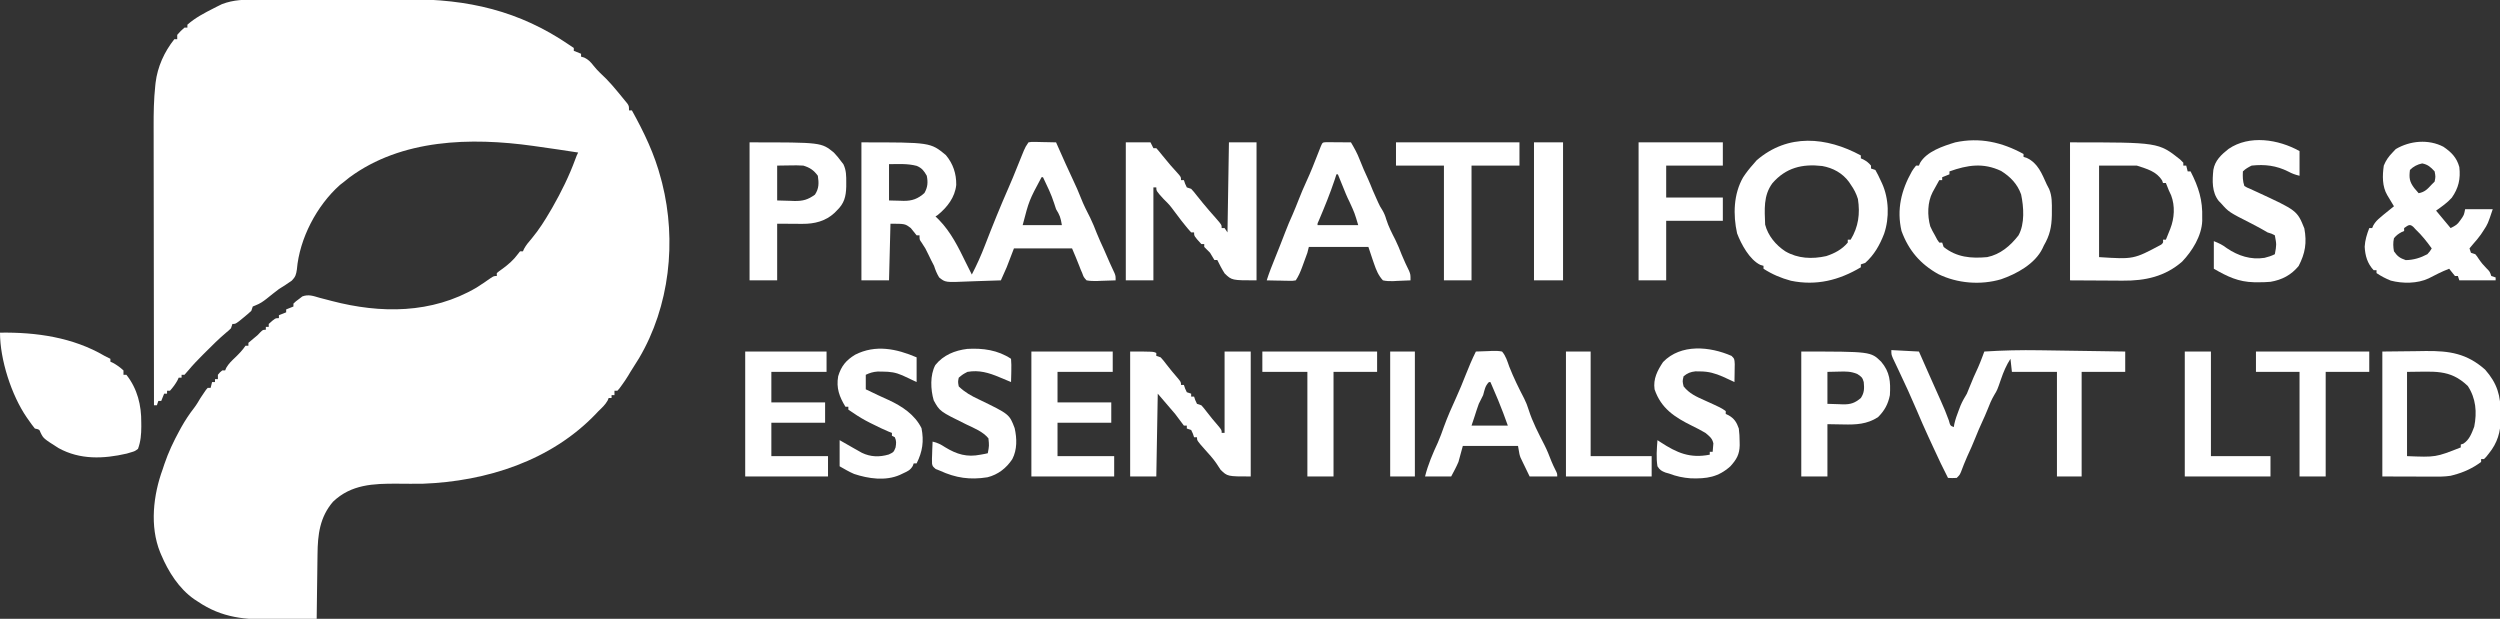 <?xml version="1.0" encoding="UTF-8"?>
<svg version="1.1" xmlns="http://www.w3.org/2000/svg" width="1721" height="426">
<rect width="100%" height="100%" fill="#333333" stroke="none"/>
<path d="M0 0 C1.411 -0.006 2.821 -0.013 4.231 -0.02 C8.049 -0.038 11.866 -0.043 15.683 -0.044 C18.08 -0.045 20.477 -0.05 22.874 -0.055 C31.272 -0.073 39.67 -0.082 48.069 -0.08 C55.835 -0.079 63.601 -0.1 71.367 -0.132 C78.077 -0.158 84.787 -0.168 91.498 -0.167 C95.486 -0.167 99.474 -0.172 103.462 -0.194 C144.946 -0.402 180.416 7.609 214.979 31.291 C215.969 31.951 216.959 32.611 217.979 33.291 C217.979 33.951 217.979 34.611 217.979 35.291 C219.629 35.951 221.279 36.611 222.979 37.291 C222.979 37.951 222.979 38.611 222.979 39.291 C223.7 39.497 224.422 39.703 225.166 39.916 C228.18 41.389 229.69 43.088 231.729 45.712 C234.284 48.939 237.37 51.698 240.314 54.564 C243.064 57.378 245.606 60.317 248.104 63.353 C248.747 64.127 248.747 64.127 249.404 64.917 C250.605 66.368 251.792 67.829 252.979 69.291 C253.574 70.011 254.17 70.732 254.783 71.474 C255.979 73.291 255.979 73.291 255.979 76.291 C256.639 76.291 257.299 76.291 257.979 76.291 C266.401 91.515 273.584 106.378 277.979 123.291 C278.379 124.777 278.379 124.777 278.787 126.294 C288.836 166.231 284.023 211.143 262.861 246.931 C260.952 250.084 258.967 253.187 256.979 256.291 C256.469 257.148 255.96 258.005 255.436 258.888 C254.024 261.215 252.529 263.412 250.916 265.603 C250.156 266.649 250.156 266.649 249.381 267.716 C248.918 268.236 248.455 268.755 247.979 269.291 C247.319 269.291 246.659 269.291 245.979 269.291 C245.979 270.281 245.979 271.271 245.979 272.291 C245.319 272.291 244.659 272.291 243.979 272.291 C243.979 272.951 243.979 273.611 243.979 274.291 C243.319 274.291 242.659 274.291 241.979 274.291 C241.638 275.126 241.638 275.126 241.291 275.978 C239.593 278.97 237.471 280.907 234.979 283.291 C234.446 283.855 233.914 284.42 233.365 285.001 C202.387 317.505 157.856 331.672 113.979 333.291 C108.165 333.366 102.354 333.311 96.541 333.261 C80.039 333.174 64.784 333.694 52.244 345.662 C43.109 356.261 41.691 368.345 41.564 381.759 C41.545 383.035 41.526 384.311 41.506 385.626 C41.456 388.993 41.415 392.36 41.378 395.726 C41.337 399.172 41.286 402.618 41.236 406.064 C41.141 412.806 41.055 419.548 40.979 426.291 C33.742 426.419 26.506 426.505 19.268 426.565 C16.814 426.59 14.359 426.624 11.905 426.668 C-8.018 427.013 -24.149 425.806 -41.021 414.291 C-41.808 413.78 -42.594 413.27 -43.404 412.744 C-53.909 405.35 -61.066 393.946 -66.021 382.291 C-66.278 381.688 -66.535 381.086 -66.8 380.466 C-74.039 362.538 -71.51 341.009 -65.021 323.291 C-64.623 322.087 -64.225 320.883 -63.814 319.642 C-61.089 311.628 -57.585 304.215 -53.521 296.791 C-53.071 295.966 -52.62 295.142 -52.156 294.292 C-49.506 289.578 -46.62 285.222 -43.293 280.957 C-41.678 278.84 -40.373 276.583 -39.021 274.291 C-38.182 273.01 -37.327 271.74 -36.459 270.478 C-36.045 269.873 -35.631 269.269 -35.205 268.646 C-34.814 268.199 -34.424 267.751 -34.021 267.291 C-33.361 267.291 -32.701 267.291 -32.021 267.291 C-31.691 265.971 -31.361 264.651 -31.021 263.291 C-30.361 263.291 -29.701 263.291 -29.021 263.291 C-29.021 262.631 -29.021 261.971 -29.021 261.291 C-28.361 261.291 -27.701 261.291 -27.021 261.291 C-27.021 260.301 -27.021 259.311 -27.021 258.291 C-25.646 256.603 -25.646 256.603 -24.021 255.291 C-23.361 255.291 -22.701 255.291 -22.021 255.291 C-21.795 254.734 -21.568 254.177 -21.334 253.603 C-19.648 250.632 -17.491 248.645 -15.021 246.291 C-12.35 243.681 -10.096 241.402 -8.021 238.291 C-7.361 238.291 -6.701 238.291 -6.021 238.291 C-6.021 237.631 -6.021 236.971 -6.021 236.291 C-4.571 235.038 -3.115 233.791 -1.615 232.599 C0.154 231.196 0.154 231.196 2.229 228.978 C3.979 227.291 3.979 227.291 5.979 227.291 C5.979 226.631 5.979 225.971 5.979 225.291 C6.639 225.291 7.299 225.291 7.979 225.291 C7.979 224.631 7.979 223.971 7.979 223.291 C12.449 219.291 12.449 219.291 14.979 219.291 C14.979 218.631 14.979 217.971 14.979 217.291 C16.629 216.631 18.279 215.971 19.979 215.291 C19.979 214.631 19.979 213.971 19.979 213.291 C21.629 212.631 23.279 211.971 24.979 211.291 C24.979 210.631 24.979 209.971 24.979 209.291 C26.631 207.712 26.631 207.712 28.916 206.041 C29.647 205.478 30.378 204.916 31.131 204.337 C35.449 202.75 38.661 204.051 42.979 205.291 C44.821 205.773 46.665 206.252 48.51 206.728 C49.476 206.982 50.443 207.237 51.439 207.499 C85.019 216.244 120.201 216.344 150.979 198.291 C154.262 196.21 157.473 194.033 160.65 191.794 C162.979 190.291 162.979 190.291 164.979 190.291 C164.979 189.631 164.979 188.971 164.979 188.291 C166.553 186.958 166.553 186.958 168.666 185.478 C172.894 182.408 176.568 179.223 179.666 174.978 C180.099 174.421 180.532 173.864 180.979 173.291 C181.639 173.291 182.299 173.291 182.979 173.291 C183.223 172.732 183.468 172.174 183.721 171.599 C185.218 168.851 187.058 166.723 189.104 164.353 C194.075 158.366 198.079 152.012 201.979 145.291 C202.417 144.544 202.855 143.798 203.307 143.029 C209.41 132.349 214.84 121.32 219.068 109.767 C219.979 107.291 219.979 107.291 220.979 105.291 C211.822 103.859 202.657 102.508 193.479 101.228 C192.263 101.055 191.047 100.881 189.795 100.703 C147.156 94.764 99.468 95.913 63.479 122.478 C62.305 123.407 61.138 124.344 59.979 125.291 C58.463 126.466 58.463 126.466 56.916 127.666 C41.035 141.857 29.156 164.434 27.354 185.791 C26.832 189.34 26.395 190.862 23.873 193.455 C20.986 195.546 18 197.4 14.979 199.291 C12.092 201.446 9.292 203.711 6.483 205.967 C4.095 207.838 1.995 209.284 -0.842 210.392 C-1.561 210.689 -2.28 210.985 -3.021 211.291 C-3.351 212.281 -3.681 213.271 -4.021 214.291 C-5.774 215.92 -7.597 217.475 -9.459 218.978 C-10.448 219.786 -11.436 220.595 -12.455 221.427 C-15.021 223.291 -15.021 223.291 -17.021 223.291 C-17.351 224.281 -17.681 225.271 -18.021 226.291 C-19.548 227.798 -19.548 227.798 -21.514 229.416 C-26.299 233.478 -30.721 237.843 -35.146 242.291 C-35.919 243.059 -36.691 243.827 -37.486 244.619 C-40.955 248.093 -44.316 251.573 -47.451 255.353 C-48.723 256.807 -48.723 256.807 -50.021 258.291 C-50.681 258.291 -51.341 258.291 -52.021 258.291 C-52.021 258.951 -52.021 259.611 -52.021 260.291 C-52.681 260.291 -53.341 260.291 -54.021 260.291 C-54.393 261.126 -54.393 261.126 -54.771 261.978 C-56.251 264.715 -57.956 266.967 -60.021 269.291 C-60.681 269.291 -61.341 269.291 -62.021 269.291 C-62.021 269.951 -62.021 270.611 -62.021 271.291 C-62.681 271.291 -63.341 271.291 -64.021 271.291 C-64.681 272.941 -65.341 274.591 -66.021 276.291 C-66.681 276.291 -67.341 276.291 -68.021 276.291 C-68.351 277.281 -68.681 278.271 -69.021 279.291 C-69.681 279.291 -70.341 279.291 -71.021 279.291 C-71.068 252.221 -71.104 225.151 -71.125 198.081 C-71.135 185.511 -71.149 172.941 -71.172 160.37 C-71.192 149.407 -71.205 138.444 -71.21 127.481 C-71.212 121.682 -71.218 115.884 -71.233 110.085 C-71.247 104.613 -71.251 99.142 -71.248 93.671 C-71.248 91.676 -71.252 89.68 -71.26 87.685 C-71.295 78.205 -71.156 68.825 -70.144 59.392 C-70.03 58.314 -70.03 58.314 -69.914 57.214 C-68.588 46.255 -63.89 35.924 -57.021 27.291 C-56.361 27.291 -55.701 27.291 -55.021 27.291 C-55.021 26.301 -55.021 25.311 -55.021 24.291 C-52.646 21.603 -52.646 21.603 -50.021 19.291 C-49.361 19.291 -48.701 19.291 -48.021 19.291 C-48.021 18.631 -48.021 17.971 -48.021 17.291 C-42.68 12.54 -36.234 9.196 -29.896 5.978 C-29.24 5.641 -28.584 5.304 -27.908 4.956 C-27.262 4.637 -26.617 4.318 -25.951 3.99 C-25.386 3.71 -24.822 3.429 -24.24 3.141 C-16.164 0.045 -8.568 -0.006 0 0 Z " fill="#FFFFFF" transform="translate(177.021,-0.291)"/>
<path d="M0 0 C47.5 0 47.5 0 58.125 8.75 C63.146 14.775 65.379 21.539 65.277 29.309 C64.398 37.842 59.102 44.653 52.625 49.938 C52.089 50.288 51.553 50.639 51 51 C51.742 51.722 52.485 52.444 53.25 53.188 C61.663 61.791 66.771 72.278 72 83 C72.79 84.584 73.581 86.168 74.375 87.75 C74.911 88.823 75.448 89.895 76 91 C79.397 84.456 82.36 77.88 85 71 C90.227 57.472 95.639 44.066 101.48 30.79 C103.416 26.375 105.264 21.935 107.031 17.449 C108.207 14.477 109.41 11.518 110.625 8.562 C111.03 7.574 111.435 6.585 111.852 5.566 C113 3 113 3 115 0 C116.971 -0.341 116.971 -0.341 119.352 -0.293 C120.628 -0.278 120.628 -0.278 121.93 -0.264 C122.819 -0.239 123.709 -0.213 124.625 -0.188 C125.971 -0.167 125.971 -0.167 127.344 -0.146 C129.563 -0.111 131.781 -0.062 134 0 C134.496 1.125 134.993 2.251 135.504 3.41 C138.849 10.975 142.216 18.522 145.75 26 C147.648 30.018 149.461 34.041 151.062 38.188 C152.914 42.979 155.228 47.485 157.559 52.059 C159.233 55.475 160.632 58.946 162 62.492 C163.484 66.213 165.17 69.835 166.844 73.473 C168.286 76.625 169.642 79.811 171 83 C171.53 84.149 171.53 84.149 172.07 85.32 C172.439 86.122 172.808 86.924 173.188 87.75 C173.532 88.487 173.876 89.225 174.23 89.984 C175 92 175 92 175 95 C171.73 95.145 168.46 95.234 165.188 95.312 C164.259 95.354 163.33 95.396 162.373 95.439 C159.828 95.485 157.503 95.466 155 95 C152.988 92.785 152.988 92.785 152 90 C151.649 89.198 151.299 88.396 150.938 87.57 C150.628 86.763 150.319 85.956 150 85.125 C148.421 81.032 146.733 77.043 145 73 C131.8 73 118.6 73 105 73 C103.35 77.29 101.7 81.58 100 86 C98.687 89.015 97.38 92.017 96 95 C90.414 95.248 84.83 95.429 79.24 95.549 C77.34 95.6 75.441 95.668 73.542 95.754 C57.797 96.455 57.797 96.455 53.517 92.989 C51.921 90.363 50.932 87.921 50 85 C49.352 83.689 48.684 82.388 47.988 81.102 C47.159 79.381 47.159 79.381 46.312 77.625 C44.108 73.012 44.108 73.012 41.293 68.773 C40 67 40 67 40 64 C39.34 64 38.68 64 38 64 C36.651 62.346 35.319 60.678 34 59 C30.067 56.033 30.067 56.033 20 56 C19.67 68.87 19.34 81.74 19 95 C12.73 95 6.46 95 0 95 C0 63.65 0 32.3 0 0 Z M19 15 C19 23.25 19 31.5 19 40 C22.774 40.093 22.774 40.093 26.625 40.188 C27.406 40.215 28.186 40.242 28.991 40.27 C34.9 40.34 38.889 38.888 43.375 34.875 C45.656 30.84 45.893 27.529 45 23 C43.12 19.664 41.672 17.707 38.086 16.191 C31.674 14.501 25.744 15 19 15 Z M124 24 C115.416 40.021 115.416 40.021 111 57 C119.91 57 128.82 57 138 57 C137.091 51.545 136.607 50.311 134 46 C133.535 44.676 133.1 43.341 132.688 42 C130.719 35.745 127.821 29.907 125 24 C124.67 24 124.34 24 124 24 Z " fill="#FFFFFF" transform="translate(593,98)"/>
<path d="M0 0 C24.944 -0.389 50.254 3.237 72 16 C73.327 16.678 74.659 17.349 76 18 C76 18.66 76 19.32 76 20 C76.557 20.247 77.114 20.495 77.688 20.75 C80.442 22.239 82.692 23.884 85 26 C85 26.99 85 27.98 85 29 C85.66 29 86.32 29 87 29 C94.628 38.693 97.36 49.938 97.25 62 C97.262 63.276 97.262 63.276 97.273 64.578 C97.257 70.03 96.877 74.853 95 80 C92.855 81.586 92.855 81.586 90.188 82.375 C89.205 82.666 88.223 82.958 87.211 83.258 C71.299 86.936 55.025 87.613 40.289 79.457 C29.915 72.854 29.915 72.854 27.938 68.848 C27.089 66.639 27.089 66.639 24 66 C22.407 64.029 20.977 62.092 19.562 60 C19.18 59.46 18.798 58.92 18.404 58.363 C7.863 43.007 0 18.612 0 0 Z " fill="#FFFFFF" transform="translate(0,229)"/>
<path d="M0 0 C5.61 0 11.22 0 17 0 C17.66 1.32 18.32 2.64 19 4 C19.66 4 20.32 4 21 4 C22.435 5.593 23.798 7.253 25.125 8.938 C28.784 13.528 32.575 17.92 36.566 22.223 C38 24 38 24 38 26 C38.66 26 39.32 26 40 26 C40.268 26.804 40.536 27.609 40.812 28.438 C41.4 29.706 41.4 29.706 42 31 C42.99 31.33 43.98 31.66 45 32 C46.84 34.012 46.84 34.012 48.938 36.688 C51.655 40.105 54.391 43.48 57.258 46.773 C57.806 47.403 58.354 48.032 58.918 48.681 C60.005 49.925 61.095 51.165 62.189 52.403 C66 56.781 66 56.781 66 59 C66.66 59 67.32 59 68 59 C68.66 59.99 69.32 60.98 70 62 C70.33 41.54 70.66 21.08 71 0 C77.27 0 83.54 0 90 0 C90 31.35 90 62.7 90 95 C73 95 73 95 68.062 90.25 C66.149 87.269 64.541 84.187 63 81 C62.34 81 61.68 81 61 81 C59.986 79.342 58.989 77.673 58 76 C56.917 74.917 56.917 74.917 55.812 73.812 C55.214 73.214 54.616 72.616 54 72 C54 71.34 54 70.68 54 70 C53.34 70 52.68 70 52 70 C47 64.524 47 64.524 47 62 C46.34 62 45.68 62 45 62 C43.52 60.39 42.115 58.709 40.75 57 C39.947 55.998 39.144 54.997 38.316 53.965 C35.915 50.891 33.582 47.774 31.266 44.637 C29.672 42.576 27.87 40.81 26 39 C21 33.467 21 33.467 21 31 C20.34 31 19.68 31 19 31 C19 52.12 19 73.24 19 95 C12.73 95 6.46 95 0 95 C0 63.65 0 32.3 0 0 Z " fill="#FFFFFF" transform="translate(775,98)"/>
<path d="M0 0 C6.27 0.33 12.54 0.66 19 1 C21.198 5.924 23.376 10.856 25.532 15.799 C28.287 22.116 31.082 28.411 33.945 34.68 C35.994 39.187 37.902 43.708 39.562 48.375 C40.556 52.056 40.556 52.056 43 53 C43.116 52.309 43.232 51.618 43.352 50.906 C44.084 47.625 45.166 44.636 46.375 41.5 C46.795 40.397 47.215 39.293 47.648 38.156 C48.896 35.242 50.353 32.7 52 30 C52.662 28.474 53.287 26.931 53.875 25.375 C55.662 20.774 57.657 16.304 59.754 11.836 C60.775 9.513 61.694 7.199 62.578 4.823 C62.979 3.747 62.979 3.747 63.388 2.65 C63.59 2.106 63.792 1.561 64 1 C76.669 0.191 89.228 -0.093 101.918 0.121 C103.64 0.145 105.361 0.169 107.083 0.193 C111.543 0.254 116.003 0.324 120.462 0.395 C125.042 0.466 129.622 0.531 134.201 0.596 C143.134 0.723 152.067 0.86 161 1 C161 5.62 161 10.24 161 15 C151.1 15 141.2 15 131 15 C131 38.76 131 62.52 131 87 C125.39 87 119.78 87 114 87 C114 63.24 114 39.48 114 15 C103.77 15 93.54 15 83 15 C82.505 10.545 82.505 10.545 82 6 C79.105 10.503 77.245 14.931 75.5 20 C72.916 27.491 72.916 27.491 70.938 30.75 C68.887 34.189 67.505 37.604 66.066 41.328 C64.961 44.097 63.75 46.794 62.5 49.5 C60.902 52.969 59.395 56.445 58 60 C56.236 64.494 54.256 68.865 52.23 73.246 C50.65 76.783 49.258 80.379 47.895 84.004 C47 86 47 86 45 88 C41.875 88.125 41.875 88.125 39 88 C35.613 81.33 32.326 74.635 29.266 67.809 C27.955 64.9 26.603 62.014 25.25 59.125 C22.571 53.34 20.057 47.492 17.562 41.625 C13.621 32.362 9.455 23.239 5.119 14.154 C4.262 12.355 3.412 10.553 2.562 8.75 C2.069 7.714 1.575 6.677 1.066 5.609 C0 3 0 3 0 0 Z " fill="#FFFFFF" transform="translate(1302,241)"/>
<path d="M0 0 C60.906 0 60.906 0 75.75 11.75 C76.493 12.492 77.235 13.235 78 14 C78 14.66 78 15.32 78 16 C78.66 16 79.32 16 80 16 C80.495 17.98 80.495 17.98 81 20 C81.66 20 82.32 20 83 20 C88.542 30.892 91.401 39.764 91 52 C91.006 52.686 91.013 53.372 91.02 54.078 C90.619 64.388 84.137 74.839 77.172 82.102 C65.422 92.372 51.691 95.353 36.523 95.195 C35.123 95.192 35.123 95.192 33.695 95.189 C30.255 95.179 26.815 95.151 23.375 95.125 C15.661 95.084 7.947 95.043 0 95 C0 63.65 0 32.3 0 0 Z M20 16 C20 36.79 20 57.58 20 79 C43.842 80.527 43.842 80.527 62.82 70.367 C64.218 69.049 64.218 69.049 64 67 C64.66 67 65.32 67 66 67 C66.647 65.396 67.292 63.792 67.938 62.188 C68.297 61.294 68.657 60.401 69.027 59.48 C71.849 52.284 72.406 43.845 69.625 36.5 C69.089 35.345 68.552 34.19 68 33 C67.608 32.01 67.216 31.02 66.812 30 C66.544 29.34 66.276 28.68 66 28 C65.34 28 64.68 28 64 28 C63.814 27.443 63.629 26.886 63.438 26.312 C59.43 19.866 52.925 18.308 46 16 C37.42 16 28.84 16 20 16 Z " fill="#FFFFFF" transform="translate(1425,98)"/>
<path d="M0 0 C0 0.66 0 1.32 0 2 C0.598 2.268 1.196 2.536 1.812 2.812 C3.998 3.999 5.413 5.096 7 7 C7 7.66 7 8.32 7 9 C8.485 9.495 8.485 9.495 10 10 C11.349 12.388 12.509 14.694 13.625 17.188 C13.937 17.848 14.249 18.509 14.57 19.189 C19.373 29.674 19.762 43.091 16 54 C12.97 61.775 9.291 68.354 3 74 C1.515 74.495 1.515 74.495 0 75 C0 75.66 0 76.32 0 77 C-15.022 85.949 -30.646 89.862 -48.098 86.277 C-54.935 84.44 -61.05 81.841 -67 78 C-67 77.34 -67 76.68 -67 76 C-67.732 75.781 -68.464 75.562 -69.219 75.336 C-76.604 71.789 -82.375 61.088 -85.184 53.66 C-88.038 40.864 -87.649 26.515 -81 15 C-78.877 11.774 -76.586 8.864 -74 6 C-73.257 5.134 -72.515 4.268 -71.75 3.375 C-50.152 -15.277 -23.714 -12.804 0 0 Z M-60.875 19.125 C-67.22 27.71 -66.228 37.379 -65.875 47.625 C-63.891 55.279 -58.555 61.687 -52 66 C-43.344 71.071 -33.521 71.435 -23.84 69.305 C-18.073 67.417 -12.95 64.718 -9 60 C-9 59.34 -9 58.68 -9 58 C-8.34 58 -7.68 58 -7 58 C-1.616 49.097 -0.449 40.176 -2 30 C-3.164 26.226 -4.733 23.219 -7 20 C-7.384 19.42 -7.768 18.84 -8.164 18.242 C-12.692 12.113 -19.195 8.602 -26.586 7.281 C-40.325 5.681 -51.606 8.45 -60.875 19.125 Z " fill="#FFFFFF" transform="translate(1281,107)"/>
<path d="M0 0 C0 0.66 0 1.32 0 2 C1.083 2.34 1.083 2.34 2.188 2.688 C9.974 6.321 12.591 13.53 16 21 C16.544 22.051 17.088 23.101 17.648 24.184 C19.69 29.021 19.532 34.011 19.5 39.188 C19.496 40.21 19.493 41.233 19.489 42.287 C19.314 50.264 18.07 56.052 14 63 C13.689 63.666 13.379 64.333 13.059 65.02 C7.886 75.667 -4.721 82.531 -15.422 86.238 C-29.537 90.409 -45.555 89.116 -58.695 82.68 C-71.135 75.718 -79.13 66.319 -84 53 C-87.429 38.139 -84.158 24.95 -76.855 11.965 C-75.812 10.312 -75.812 10.312 -74 8 C-73.34 8 -72.68 8 -72 8 C-71.759 7.411 -71.518 6.822 -71.27 6.215 C-66.683 -1.787 -55.316 -5.446 -47 -8 C-30.142 -11.609 -14.893 -8.16 0 0 Z M-51 12 C-51 12.66 -51 13.32 -51 14 C-52.65 14.66 -54.3 15.32 -56 16 C-56 16.66 -56 17.32 -56 18 C-56.66 18 -57.32 18 -58 18 C-58.982 19.769 -59.961 21.54 -60.938 23.312 C-61.755 24.792 -61.755 24.792 -62.59 26.301 C-66.179 33.17 -66.298 42.374 -64.211 49.812 C-63.255 51.972 -62.212 53.975 -61 56 C-60.464 57.011 -59.928 58.021 -59.375 59.062 C-58.694 60.022 -58.694 60.022 -58 61 C-57.34 61 -56.68 61 -56 61 C-55.67 61.99 -55.34 62.98 -55 64 C-46.075 71.14 -36.175 72.029 -25 71 C-15.968 69.134 -9.047 63.216 -3.484 56.047 C0.963 48.092 0.161 36.524 -1.66 27.859 C-4.204 20.679 -9.039 15.676 -15.438 11.688 C-27.726 5.867 -38.512 7.553 -51 12 Z " fill="#FFFFFF" transform="translate(1393,106)"/>
<path d="M0 0 C5.47 3.707 9.232 7.479 11 14 C11.934 22.137 10.494 28.437 5.812 35.125 C2.658 38.647 -1.163 41.269 -5 44 C-1.7 47.96 1.6 51.92 5 56 C8.632 54.184 9.559 53.7 11.688 50.625 C12.312 49.747 12.312 49.747 12.949 48.852 C14.253 46.747 14.253 46.747 15 43 C21.27 43 27.54 43 34 43 C30.605 53.185 30.605 53.185 27.688 57.625 C27.083 58.545 26.478 59.466 25.855 60.414 C24.18 62.749 22.427 64.871 20.5 67 C19.675 67.99 18.85 68.98 18 70 C18.33 70.99 18.66 71.98 19 73 C20.485 73.495 20.485 73.495 22 74 C23.211 75.453 23.211 75.453 24.375 77.25 C26.059 79.741 27.589 81.589 29.75 83.75 C32 86 32 86 33 89 C34.485 89.495 34.485 89.495 36 90 C36 90.66 36 91.32 36 92 C27.75 92 19.5 92 11 92 C10.67 91.01 10.34 90.02 10 89 C9.34 89 8.68 89 8 89 C6.618 87.374 5.281 85.707 4 84 C-0.909 85.871 -5.496 88.254 -10.16 90.66 C-17.819 94.274 -28.006 94.299 -36.168 92.176 C-39.755 90.75 -42.785 89.143 -46 87 C-46 86.34 -46 85.68 -46 85 C-46.66 85 -47.32 85 -48 85 C-52.333 80.29 -53.81 75.103 -54.152 68.832 C-53.908 64.292 -52.622 60.224 -51 56 C-50.34 56 -49.68 56 -49 56 C-48.749 55.412 -48.497 54.824 -48.238 54.219 C-46.846 51.723 -45.368 50.335 -43.188 48.5 C-42.48 47.901 -41.772 47.301 -41.043 46.684 C-38.714 44.764 -36.378 42.858 -34 41 C-34.422 40.301 -34.843 39.603 -35.277 38.883 C-35.825 37.973 -36.373 37.063 -36.938 36.125 C-37.483 35.22 -38.028 34.315 -38.59 33.383 C-42.175 27.325 -41.986 19.896 -41 13 C-39.555 9.379 -37.689 6.799 -35 4 C-34.258 3.216 -33.515 2.433 -32.75 1.625 C-22.943 -4.17 -10.262 -5.309 0 0 Z M-23 16 C-23.666 21.424 -23.337 24.095 -20 28.5 C-19.018 29.682 -18.024 30.854 -17 32 C-12.732 31.192 -10.939 29.171 -8 26 C-7.34 25.34 -6.68 24.68 -6 24 C-5.332 20.628 -5.332 20.628 -6 17 C-8.706 14.043 -10.583 12.276 -14.562 11.5 C-17.872 12.179 -20.594 13.594 -23 16 Z M-27 56 C-27 56.66 -27 57.32 -27 58 C-27.598 58.268 -28.196 58.536 -28.812 58.812 C-31.065 60.035 -32.38 61.026 -34 63 C-34.69 66.068 -34.568 68.915 -34 72 C-31.588 75.509 -29.888 76.698 -25.875 78.062 C-20.49 77.976 -15.76 76.524 -11 74 C-9.185 71.974 -9.185 71.974 -8 70 C-11.386 65.311 -14.783 60.989 -19 57 C-19.557 56.402 -20.114 55.804 -20.688 55.188 C-23.229 52.888 -24.257 54.171 -27 56 Z " fill="#FFFFFF" transform="translate(1682,101)"/>
<path d="M0 0 C16 0 16 0 18 1 C18 1.66 18 2.32 18 3 C18.99 3.33 19.98 3.66 21 4 C22.832 6.039 22.832 6.039 24.812 8.625 C27.298 11.832 29.805 14.966 32.5 18 C35 21 35 21 35 23 C35.66 23 36.32 23 37 23 C37.268 23.804 37.536 24.609 37.812 25.438 C38.4 26.706 38.4 26.706 39 28 C39.99 28.33 40.98 28.66 42 29 C42 29.66 42 30.32 42 31 C42.66 31 43.32 31 44 31 C44.268 31.804 44.536 32.609 44.812 33.438 C45.4 34.706 45.4 34.706 46 36 C46.99 36.33 47.98 36.66 49 37 C50.832 39.039 50.832 39.039 52.812 41.625 C55.298 44.832 57.805 47.966 60.5 51 C63 54 63 54 63 56 C63.66 56 64.32 56 65 56 C65 37.52 65 19.04 65 0 C70.94 0 76.88 0 83 0 C83 28.38 83 56.76 83 86 C67 86 67 86 62.25 81.375 C61.219 79.836 60.19 78.296 59.194 76.734 C56.899 73.402 54.124 70.455 51.438 67.438 C46 61.298 46 61.298 46 59 C45.34 59 44.68 59 44 59 C43.732 58.196 43.464 57.391 43.188 56.562 C42.6 55.294 42.6 55.294 42 54 C41.01 53.67 40.02 53.34 39 53 C39 52.34 39 51.68 39 51 C38.34 51 37.68 51 37 51 C34.983 48.346 32.989 45.675 31 43 C27.04 38.38 23.08 33.76 19 29 C18.67 47.81 18.34 66.62 18 86 C12.06 86 6.12 86 0 86 C0 57.62 0 29.24 0 0 Z " fill="#FFFFFF" transform="translate(778,242)"/>
<path d="M0 0 C1.186 0.008 1.186 0.008 2.396 0.016 C3.677 0.021 3.677 0.021 4.984 0.026 C5.882 0.034 6.78 0.042 7.705 0.051 C8.607 0.056 9.508 0.06 10.437 0.065 C12.672 0.077 14.907 0.093 17.142 0.114 C19.406 3.973 21.509 7.665 23.08 11.864 C24.878 16.519 26.894 21.043 28.994 25.571 C30.118 28.06 31.131 30.576 32.142 33.114 C32.943 34.952 33.756 36.785 34.58 38.614 C34.991 39.531 35.402 40.449 35.826 41.395 C37.101 44.139 37.101 44.139 38.72 46.703 C40.019 48.905 40.764 50.735 41.455 53.176 C43.013 58.112 45.305 62.542 47.666 67.137 C49.363 70.558 50.766 74.031 52.131 77.594 C53.645 81.366 55.419 85.011 57.189 88.668 C58.142 91.114 58.142 91.114 58.142 95.114 C55.06 95.288 51.978 95.394 48.892 95.489 C48.02 95.539 47.147 95.589 46.248 95.641 C43.753 95.698 41.579 95.662 39.142 95.114 C35.988 91.7 34.509 87.976 33.017 83.614 C32.705 82.716 32.393 81.819 32.072 80.895 C31.094 77.968 30.118 75.041 29.142 72.114 C15.612 72.114 2.082 72.114 -11.858 72.114 C-12.188 73.434 -12.518 74.754 -12.858 76.114 C-13.772 78.825 -14.79 81.497 -15.795 84.176 C-16.06 84.896 -16.325 85.616 -16.598 86.358 C-17.79 89.544 -18.962 92.271 -20.858 95.114 C-22.921 95.454 -22.921 95.454 -25.428 95.406 C-26.324 95.397 -27.22 95.387 -28.143 95.377 C-29.08 95.352 -30.017 95.327 -30.983 95.301 C-32.4 95.281 -32.4 95.281 -33.846 95.26 C-36.184 95.225 -38.52 95.175 -40.858 95.114 C-39.178 89.815 -37.129 84.699 -35.045 79.551 C-32.685 73.693 -30.348 67.831 -28.108 61.926 C-26.516 57.753 -24.803 53.676 -22.951 49.614 C-21.525 46.354 -20.226 43.047 -18.92 39.739 C-17.212 35.416 -15.452 31.137 -13.483 26.926 C-10.559 20.648 -8.062 14.199 -5.536 7.753 C-5.204 6.911 -4.872 6.068 -4.53 5.199 C-4.082 4.056 -4.082 4.056 -3.626 2.888 C-2.44 0.149 -2.44 0.149 0 0 Z M7.142 22.114 C6.75 23.33 6.359 24.547 5.955 25.801 C2.776 35.324 -1.011 44.613 -4.94 53.848 C-5.92 55.861 -5.92 55.861 -5.858 57.114 C3.382 57.114 12.622 57.114 22.142 57.114 C19.656 48.725 19.656 48.725 16.164 41.11 C14.34 37.546 12.89 33.823 11.392 30.114 C11.077 29.339 10.761 28.564 10.435 27.766 C9.668 25.883 8.905 23.998 8.142 22.114 C7.812 22.114 7.482 22.114 7.142 22.114 Z " fill="#FFFFFF" transform="translate(912.858,97.886)"/>
<path d="M0 0 C11.261 -0.124 11.261 -0.124 22.75 -0.25 C25.094 -0.286 27.439 -0.323 29.854 -0.36 C46.184 -0.509 58.134 1.255 70.75 12.438 C79.083 21.928 81.525 30.295 81.438 42.938 C81.457 43.958 81.477 44.978 81.498 46.029 C81.492 55.224 79.246 62.909 73.375 70.125 C72.785 70.87 72.194 71.615 71.586 72.383 C71.063 72.916 70.539 73.45 70 74 C69.34 74 68.68 74 68 74 C68 74.66 68 75.32 68 76 C62.269 80.296 55.912 83.217 49 85 C48.34 85.174 47.68 85.348 47 85.528 C42.627 86.216 38.307 86.122 33.887 86.098 C33.027 86.097 32.167 86.096 31.281 86.095 C28.083 86.089 24.885 86.075 21.688 86.062 C14.531 86.042 7.374 86.021 0 86 C0 57.62 0 29.24 0 0 Z M17 14 C17 33.14 17 52.28 17 72 C36.734 72.804 36.734 72.804 54 66 C54 65.34 54 64.68 54 64 C54.578 63.814 55.155 63.629 55.75 63.438 C59.942 60.759 61.526 56.233 63.25 51.75 C65.231 41.847 64.458 32.237 58.812 23.688 C46.319 11.749 35.477 14 17 14 Z " fill="#FFFFFF" transform="translate(1640,242)"/>
<path d="M0 0 C49.4 0 49.4 0 58 7 C60.688 9.938 60.688 9.938 63 13 C63.797 14.031 63.797 14.031 64.609 15.082 C66.614 19.288 66.575 23.141 66.562 27.75 C66.56 28.647 66.558 29.545 66.555 30.469 C66.361 37.411 65.168 42.092 60 47 C59.509 47.504 59.018 48.008 58.512 48.527 C52.311 54.294 44.696 56.144 36.48 56.098 C35.559 56.095 34.638 56.093 33.688 56.09 C32.533 56.081 31.378 56.072 30.188 56.062 C24.65 56.032 24.65 56.032 19 56 C19 68.87 19 81.74 19 95 C12.73 95 6.46 95 0 95 C0 63.65 0 32.3 0 0 Z M19 16 C19 23.92 19 31.84 19 40 C21.991 40.083 24.981 40.165 28.062 40.25 C29.455 40.305 29.455 40.305 30.875 40.36 C36.789 40.439 40.185 39.482 45 36 C47.825 31.763 47.779 27.975 47 23 C44.188 19.144 41.509 17.37 37 16 C33.89 15.766 30.804 15.812 27.688 15.875 C23.387 15.937 23.387 15.937 19 16 Z " fill="#FFFFFF" transform="translate(516,98)"/>
<path d="M0 0 C0 5.61 0 11.22 0 17 C-3.139 16.215 -5.067 15.544 -7.812 14.062 C-15.95 9.972 -23.934 9.003 -33 10 C-35.288 11.163 -37.186 12.186 -39 14 C-39.136 17.663 -39.165 20.506 -38 24 C-36.197 25.126 -36.197 25.126 -34 26 C-33.266 26.341 -32.533 26.682 -31.777 27.034 C-30.982 27.398 -30.186 27.762 -29.367 28.137 C-1.655 40.95 -1.655 40.95 3.312 53.25 C5.121 63.112 3.934 70.358 -0.625 79.125 C-5.785 85.371 -12.042 88.64 -20 90 C-22.965 90.277 -25.898 90.335 -28.875 90.312 C-29.667 90.307 -30.458 90.301 -31.274 90.295 C-42.115 90.071 -49.669 86.384 -59 81 C-59 74.73 -59 68.46 -59 62 C-55.156 63.537 -53.123 64.521 -50 66.875 C-42.233 72.135 -33.464 74.975 -24.102 73.496 C-21.602 72.906 -19.299 72.15 -17 71 C-15.793 64.417 -15.793 64.417 -17 58 C-19.199 56.835 -19.199 56.835 -22 56 C-23.676 55.049 -25.351 54.096 -27.016 53.126 C-29.025 51.986 -31.06 50.928 -33.121 49.887 C-48.675 41.998 -48.675 41.998 -54 36 C-54.521 35.468 -55.042 34.935 -55.578 34.387 C-60.448 28.353 -60.065 20.311 -59.33 12.939 C-58.228 6.457 -53.864 2.489 -48.938 -1.438 C-34.535 -11.331 -14.498 -8.085 0 0 Z " fill="#FFFFFF" transform="translate(1583,104)"/>
<path d="M0 0 C2.939 -0.135 5.872 -0.234 8.812 -0.312 C10.063 -0.375 10.063 -0.375 11.338 -0.439 C13.656 -0.486 15.728 -0.47 18 0 C20.672 3.09 21.614 6.605 22.988 10.43 C25.935 17.916 29.54 25.241 33.25 32.375 C34.535 34.897 35.478 37.359 36.312 40.062 C38.968 48.466 43.177 56.483 47.188 64.312 C49.067 67.998 50.551 71.811 52.051 75.664 C52.858 77.65 53.791 79.583 54.75 81.5 C56 84 56 84 56 86 C49.73 86 43.46 86 37 86 C35.866 83.649 34.731 81.297 33.562 78.875 C33.206 78.147 32.85 77.418 32.483 76.667 C32.201 76.073 31.919 75.479 31.629 74.867 C31.341 74.27 31.053 73.673 30.756 73.058 C30 71 30 71 29 65 C16.46 65 3.92 65 -9 65 C-9.99 68.63 -10.98 72.26 -12 76 C-13.48 79.482 -15.208 82.659 -17 86 C-22.94 86 -28.88 86 -35 86 C-32.97 77.881 -29.741 70.317 -26.219 62.746 C-24.629 59.165 -23.335 55.508 -22.027 51.816 C-19.531 44.972 -16.618 38.298 -13.562 31.688 C-11.253 26.669 -9.2 21.571 -7.171 16.436 C-4.969 10.873 -2.677 5.353 0 0 Z M9 21 C6.302 23.698 6.035 26.347 5 30 C4 32 3 34 2 36 C0.916 38.974 -0.04 41.984 -1 45 C-1.66 46.98 -2.32 48.96 -3 51 C5.25 51 13.5 51 22 51 C18.862 42.302 18.862 42.302 15.438 33.75 C15.02 32.76 14.602 31.77 14.172 30.75 C13.785 29.843 13.398 28.935 13 28 C12.675 27.237 12.35 26.474 12.016 25.688 C11.347 24.124 10.674 22.561 10 21 C9.67 21 9.34 21 9 21 Z " fill="#FFFFFF" transform="translate(1016,242)"/>
<path d="M0 0 C18.48 0 36.96 0 56 0 C56 4.62 56 9.24 56 14 C43.46 14 30.92 14 18 14 C18 20.93 18 27.86 18 35 C30.21 35 42.42 35 55 35 C55 39.62 55 44.24 55 49 C42.79 49 30.58 49 18 49 C18 56.59 18 64.18 18 72 C30.87 72 43.74 72 57 72 C57 76.62 57 81.24 57 86 C38.19 86 19.38 86 0 86 C0 57.62 0 29.24 0 0 Z " fill="#FFFFFF" transform="translate(710,242)"/>
<path d="M0 0 C18.48 0 36.96 0 56 0 C56 4.62 56 9.24 56 14 C43.46 14 30.92 14 18 14 C18 20.93 18 27.86 18 35 C30.21 35 42.42 35 55 35 C55 39.62 55 44.24 55 49 C42.79 49 30.58 49 18 49 C18 56.59 18 64.18 18 72 C30.87 72 43.74 72 57 72 C57 76.62 57 81.24 57 86 C38.19 86 19.38 86 0 86 C0 57.62 0 29.24 0 0 Z " fill="#FFFFFF" transform="translate(513,242)"/>
<path d="M0 0 C19.14 0 38.28 0 58 0 C58 5.28 58 10.56 58 16 C45.13 16 32.26 16 19 16 C19 23.26 19 30.52 19 38 C31.87 38 44.74 38 58 38 C58 43.28 58 48.56 58 54 C45.13 54 32.26 54 19 54 C19 67.53 19 81.06 19 95 C12.73 95 6.46 95 0 95 C0 63.65 0 32.3 0 0 Z " fill="#FFFFFF" transform="translate(1128,98)"/>
<path d="M0 0 C47.806 0 47.806 0 55 7 C61.067 14.201 61.519 20.746 61 30 C59.772 36.244 57.312 40.688 52.812 45.188 C45.257 50.056 37.722 50.402 28.938 50.188 C25.328 50.126 21.719 50.064 18 50 C18 61.88 18 73.76 18 86 C12.06 86 6.12 86 0 86 C0 57.62 0 29.24 0 0 Z M18 14 C18 21.26 18 28.52 18 36 C20.681 36.083 23.363 36.165 26.125 36.25 C26.958 36.286 27.791 36.323 28.649 36.36 C33.904 36.438 36.854 35.504 41 32 C43.485 28.272 43.401 25.311 43 21 C42.139 17.815 41.284 17.179 38.469 15.406 C34.156 13.658 30.71 13.662 26.125 13.812 C22.103 13.905 22.103 13.905 18 14 Z " fill="#FFFFFF" transform="translate(1240,242)"/>
<path d="M0 0 C0.221 2.789 0.281 5.347 0.188 8.125 C0.167 9.256 0.167 9.256 0.146 10.41 C0.111 12.274 0.057 14.137 0 16 C-2.661 14.951 -5.294 13.87 -7.91 12.711 C-15.25 9.601 -21.995 7.587 -30 9 C-33.219 10.696 -33.219 10.696 -36 13 C-36.585 15.83 -36.585 15.83 -36 19 C-31.816 23.049 -27.425 25.491 -22.188 27.938 C-1.144 38.129 -1.144 38.129 2.488 47.723 C4.084 54.825 4.28 62.504 0.875 69.062 C-3.198 75.247 -8.933 79.733 -16.219 81.555 C-28.136 83.463 -38.092 82.062 -49 77 C-50.423 76.443 -50.423 76.443 -51.875 75.875 C-54 74 -54 74 -54.388 72.169 C-54.494 69.863 -54.435 67.618 -54.312 65.312 C-54.29 64.515 -54.267 63.718 -54.244 62.896 C-54.185 60.93 -54.096 58.965 -54 57 C-50.599 57.765 -48.302 58.959 -45.375 60.875 C-37.282 65.807 -30.364 67.862 -21 66 C-19.989 65.814 -18.979 65.629 -17.938 65.438 C-16.978 65.221 -16.978 65.221 -16 65 C-15.037 59.853 -15.037 59.853 -15.562 54.75 C-19.376 50.108 -25.438 47.72 -30.75 45.188 C-49.08 36.171 -49.08 36.171 -53.219 28.633 C-55.394 21.303 -55.845 11.182 -52.125 4.312 C-46.58 -2.599 -38.731 -5.748 -30.141 -6.816 C-19.429 -7.443 -9.077 -6.051 0 0 Z " fill="#FFFFFF" transform="translate(696,247)"/>
<path d="M0 0 C2 2 2 2 2.195 5.695 C2.182 7.172 2.158 8.649 2.125 10.125 C2.116 10.879 2.107 11.633 2.098 12.41 C2.074 14.274 2.038 16.137 2 18 C1.276 17.662 0.551 17.325 -0.195 16.977 C-1.162 16.531 -2.129 16.085 -3.125 15.625 C-4.076 15.184 -5.028 14.743 -6.008 14.289 C-11.331 11.996 -15.733 10.708 -21.562 10.688 C-22.657 10.671 -23.751 10.654 -24.879 10.637 C-28.373 11.043 -30.251 11.824 -33 14 C-33.834 17.414 -33.834 17.414 -33 21 C-29.031 25.974 -24.171 28.107 -18.5 30.625 C-7.137 35.776 -7.137 35.776 -4 38 C-4 38.66 -4 39.32 -4 40 C-3.397 40.268 -2.793 40.536 -2.172 40.812 C1.808 42.989 3.538 45.735 5 50 C5.423 53.045 5.532 56.053 5.562 59.125 C5.584 60.289 5.584 60.289 5.606 61.477 C5.495 67.808 3.448 71.301 -0.824 76.012 C-9.153 83.502 -17.091 84.648 -28.055 84.285 C-33.397 83.899 -38.012 82.918 -43 81 C-43.808 80.776 -44.616 80.551 -45.449 80.32 C-48.27 79.208 -49.361 78.59 -51 76 C-51.987 70.06 -51.446 63.971 -51 58 C-50.287 58.471 -49.574 58.941 -48.84 59.426 C-37.548 66.766 -28.71 70.675 -15 68 C-15 67.34 -15 66.68 -15 66 C-14.34 66 -13.68 66 -13 66 C-12.897 64.783 -12.794 63.566 -12.688 62.312 C-12.6 61.286 -12.6 61.286 -12.512 60.238 C-13.294 56.651 -15.197 55.324 -18 53 C-21.024 51.188 -24.151 49.62 -27.312 48.062 C-39.239 42.16 -48.555 36.107 -53 23 C-54.029 15.795 -51.039 10.058 -47.125 4.188 C-34.852 -8.447 -14.937 -6.543 0 0 Z " fill="#FFFFFF" transform="translate(1192,245)"/>
<path d="M0 0 C0 5.61 0 11.22 0 17 C-3.255 15.47 -6.51 13.94 -9.766 12.41 C-14.563 10.319 -18.19 9.843 -23.438 9.812 C-24.55 9.798 -25.662 9.784 -26.809 9.77 C-29.966 9.998 -32.157 10.656 -35 12 C-35 15.3 -35 18.6 -35 22 C-32.256 23.372 -29.525 24.687 -26.734 25.953 C-25.926 26.326 -25.118 26.698 -24.285 27.082 C-22.614 27.852 -20.939 28.615 -19.262 29.371 C-10.013 33.666 -1.305 39.39 3.375 48.75 C5.108 57.762 4.084 64.833 0 73 C-0.66 73 -1.32 73 -2 73 C-2.228 73.605 -2.456 74.209 -2.691 74.832 C-4.376 77.623 -6.004 78.322 -8.938 79.688 C-9.813 80.104 -10.688 80.52 -11.59 80.949 C-21.444 85.245 -33.123 83.548 -43.035 80.266 C-46.49 78.791 -49.738 76.864 -53 75 C-53 69.06 -53 63.12 -53 57 C-46 61 -46 61 -43.086 62.668 C-42.191 63.169 -41.297 63.671 -40.375 64.188 C-39.475 64.697 -38.575 65.206 -37.648 65.73 C-31.624 68.618 -25.56 68.755 -19.188 66.875 C-15.806 65.27 -15.806 65.27 -14.5 62.062 C-14.032 59.196 -13.831 57.631 -15 55 C-15.99 54.505 -15.99 54.505 -17 54 C-17 53.34 -17 52.68 -17 52 C-17.992 51.625 -17.992 51.625 -19.004 51.242 C-22.734 49.696 -26.326 47.929 -29.938 46.125 C-30.628 45.786 -31.318 45.447 -32.029 45.098 C-36.238 42.999 -40.131 40.692 -44 38 C-44.99 37.34 -45.98 36.68 -47 36 C-47 35.34 -47 34.68 -47 34 C-47.66 34 -48.32 34 -49 34 C-53.227 27.04 -55.411 21.174 -54 13 C-51.881 5.973 -48.517 1.933 -42.281 -1.844 C-28.273 -8.944 -13.895 -5.955 0 0 Z " fill="#FFFFFF" transform="translate(631,246)"/>
<path d="M0 0 C28.05 0 56.1 0 85 0 C85 5.28 85 10.56 85 16 C74.11 16 63.22 16 52 16 C52 42.07 52 68.14 52 95 C45.73 95 39.46 95 33 95 C33 68.93 33 42.86 33 16 C22.11 16 11.22 16 0 16 C0 10.72 0 5.44 0 0 Z " fill="#FFFFFF" transform="translate(961,98)"/>
<path d="M0 0 C26.07 0 52.14 0 79 0 C79 4.62 79 9.24 79 14 C69.1 14 59.2 14 49 14 C49 37.76 49 61.52 49 86 C43.06 86 37.12 86 31 86 C31 62.24 31 38.48 31 14 C20.77 14 10.54 14 0 14 C0 9.38 0 4.76 0 0 Z " fill="#FFFFFF" transform="translate(869,242)"/>
<path d="M0 0 C25.74 0 51.48 0 78 0 C78 4.62 78 9.24 78 14 C68.1 14 58.2 14 48 14 C48 37.76 48 61.52 48 86 C42.06 86 36.12 86 30 86 C30 62.24 30 38.48 30 14 C20.1 14 10.2 14 0 14 C0 9.38 0 4.76 0 0 Z " fill="#FFFFFF" transform="translate(1553,242)"/>
<path d="M0 0 C5.94 0 11.88 0 18 0 C18 23.76 18 47.52 18 72 C31.53 72 45.06 72 59 72 C59 76.62 59 81.24 59 86 C39.53 86 20.06 86 0 86 C0 57.62 0 29.24 0 0 Z " fill="#FFFFFF" transform="translate(1504,242)"/>
<path d="M0 0 C5.61 0 11.22 0 17 0 C17 23.76 17 47.52 17 72 C30.86 72 44.72 72 59 72 C59 76.62 59 81.24 59 86 C39.53 86 20.06 86 0 86 C0 57.62 0 29.24 0 0 Z " fill="#FFFFFF" transform="translate(1078,242)"/>
<path d="M0 0 C6.6 0 13.2 0 20 0 C20 31.35 20 62.7 20 95 C13.4 95 6.8 95 0 95 C0 63.65 0 32.3 0 0 Z " fill="#FFFFFF" transform="translate(1056,98)"/>
<path d="M0 0 C5.61 0 11.22 0 17 0 C17 28.38 17 56.76 17 86 C11.39 86 5.78 86 0 86 C0 57.62 0 29.24 0 0 Z " fill="#FFFFFF" transform="translate(957,242)"/>
</svg>
